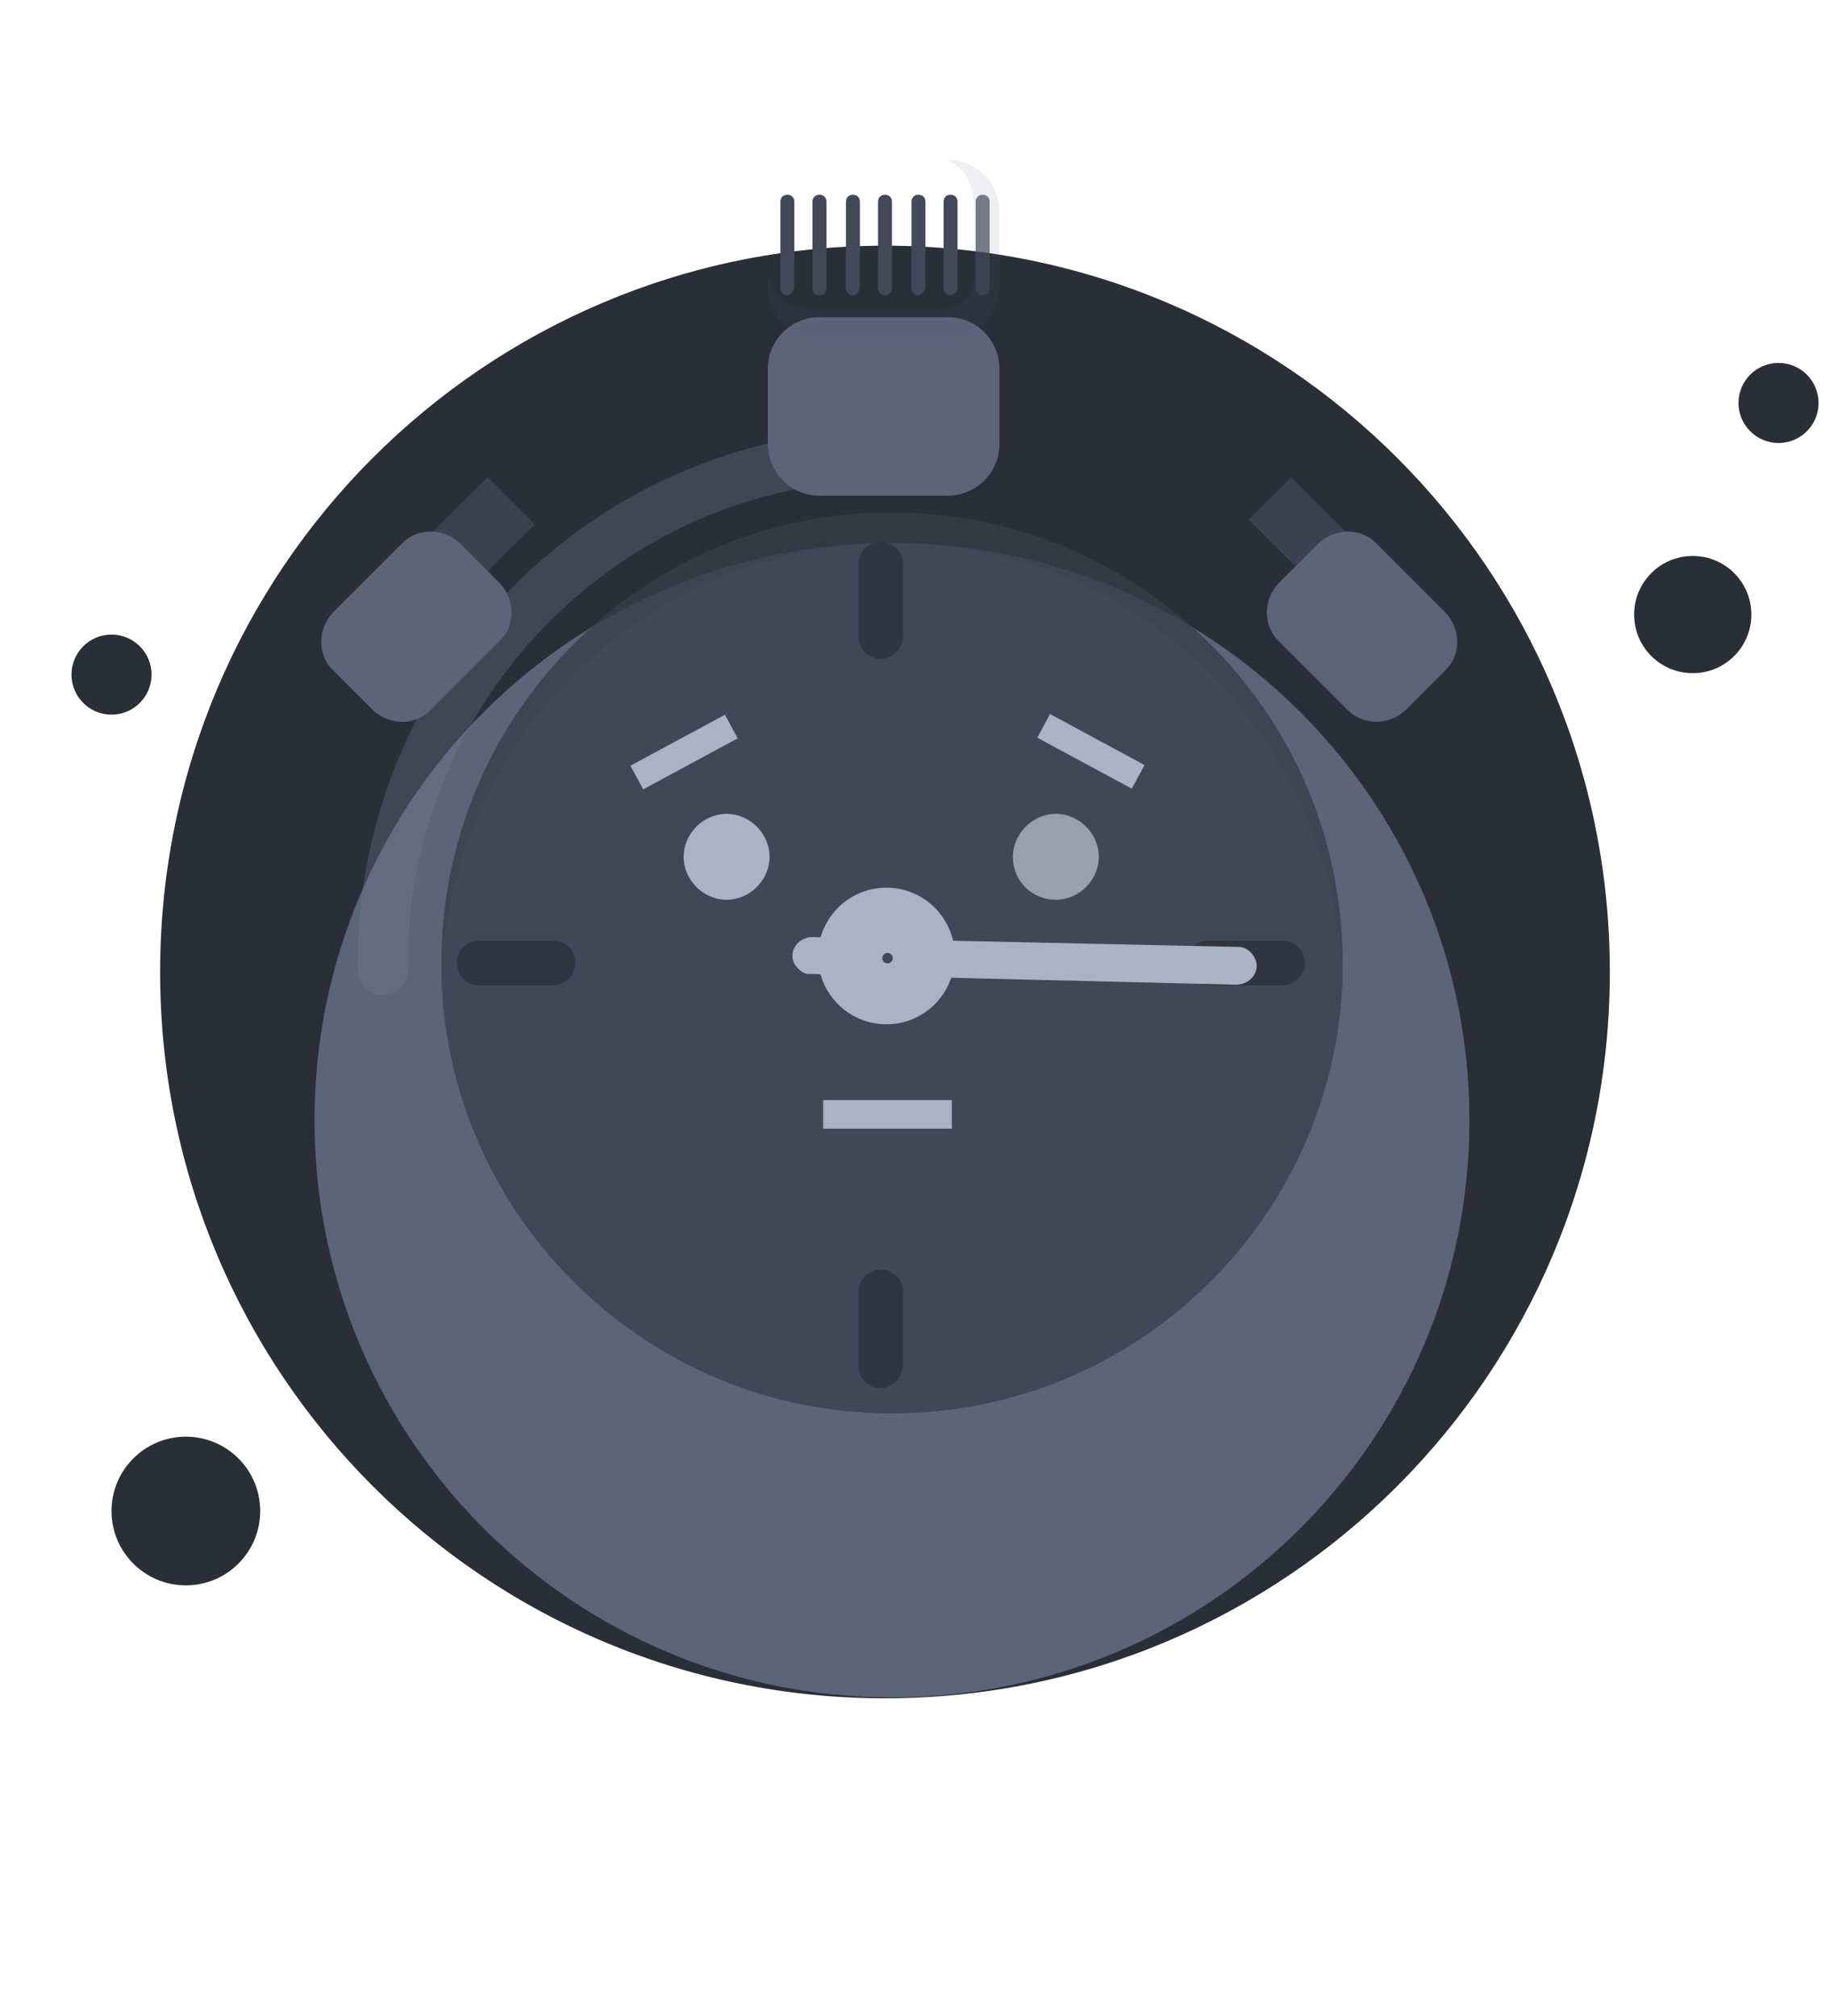 <svg width="128" height="141" viewBox="0 0 128 141" fill="none" xmlns="http://www.w3.org/2000/svg">
<path d="M61.9 118.785C89.9 118.785 112.6 96.085 112.6 67.985C112.6 39.885 89.9 17.185 61.9 17.185C33.9 17.185 11.2 39.885 11.2 67.985C11.2 96.085 33.9 118.785 61.9 118.785Z" fill="#2A2E37"/>
<path d="M118.4 47.085C120.664 47.085 122.5 45.249 122.5 42.985C122.5 40.72 120.664 38.885 118.4 38.885C116.135 38.885 114.3 40.72 114.3 42.985C114.3 45.249 116.135 47.085 118.4 47.085Z" fill="#2A2E37"/>
<path d="M124.4 30.985C125.946 30.985 127.2 29.731 127.2 28.185C127.2 26.638 125.946 25.385 124.4 25.385C122.854 25.385 121.6 26.638 121.6 28.185C121.6 29.731 122.854 30.985 124.4 30.985Z" fill="#2A2E37"/>
<path d="M7.8 49.985C9.346 49.985 10.6 48.731 10.6 47.185C10.6 45.638 9.346 44.385 7.8 44.385C6.254 44.385 5 45.638 5 47.185C5 48.731 6.254 49.985 7.8 49.985Z" fill="#2A2E37"/>
<path d="M13 110.885C15.872 110.885 18.2 108.557 18.2 105.685C18.2 102.813 15.872 100.485 13 100.485C10.128 100.485 7.8 102.813 7.8 105.685C7.8 108.557 10.128 110.885 13 110.885Z" fill="#2A2E37"/>
<path d="M65.903 22.496H57.512V27.957H65.903V22.496Z" fill="#3C4151"/>
<path d="M34.099 33.374L29.546 37.925L32.858 41.234L37.411 36.684L34.099 33.374Z" fill="#3C4151"/>
<path d="M87.343 36.348L91.895 40.899L94.862 37.934L90.309 33.383L87.343 36.348Z" fill="#3C4151"/>
<g filter="url(#filter0_d)">
<path d="M62.39 107.722C84.697 107.722 102.78 89.648 102.78 67.352C102.78 45.056 84.697 26.982 62.39 26.982C40.083 26.982 22 45.056 22 67.352C22 89.648 40.083 107.722 62.39 107.722Z" fill="url(#paint0_linear)"/>
</g>
<path opacity="0.3" d="M26.78 69.595C25.805 69.595 25.024 68.814 25.024 67.839C25.024 67.644 25.024 67.449 25.024 67.352C25.024 48.532 39.073 32.637 57.707 30.297C58.683 30.2 59.561 30.882 59.659 31.857C59.756 32.832 59.073 33.71 58.098 33.808C41.219 35.953 28.537 50.385 28.537 67.352C28.537 67.547 28.537 67.644 28.537 67.839C28.537 68.814 27.756 69.595 26.78 69.595Z" fill="#777F96"/>
<path opacity="0.8" d="M93.902 67.352C93.902 67.742 93.902 68.035 93.902 68.425C93.317 85.294 79.463 98.849 62.39 98.849C45.317 98.849 31.463 85.294 30.878 68.425C30.878 68.035 30.878 67.742 30.878 67.352C30.878 50.385 44.341 36.441 61.219 35.855C61.61 35.855 62 35.855 62.39 35.855C79.658 35.855 93.61 49.702 93.902 66.767C93.902 66.962 93.902 67.157 93.902 67.352Z" fill="#373C47"/>
<path d="M93.902 68.425C93.317 85.294 79.463 98.849 62.39 98.849C45.317 98.849 31.463 85.294 30.878 68.425C31.463 51.555 45.317 38.001 62.39 38.001C79.463 37.903 93.317 51.458 93.902 68.425Z" fill="#414758"/>
<path d="M89.707 68.912H84.537C83.659 68.912 82.976 68.23 82.976 67.352C82.976 66.474 83.659 65.792 84.537 65.792H89.707C90.585 65.792 91.268 66.474 91.268 67.352C91.268 68.23 90.488 68.912 89.707 68.912Z" fill="#313541"/>
<path d="M38.683 68.912H33.512C32.634 68.912 31.951 68.23 31.951 67.352C31.951 66.474 32.634 65.792 33.512 65.792H38.683C39.561 65.792 40.244 66.474 40.244 67.352C40.244 68.23 39.463 68.912 38.683 68.912Z" fill="#313541"/>
<path d="M61.61 97.093C60.732 97.093 60.049 96.411 60.049 95.533V90.365C60.049 89.487 60.732 88.805 61.61 88.805C62.488 88.805 63.171 89.487 63.171 90.365V95.533C63.073 96.411 62.39 97.093 61.61 97.093Z" fill="#313541"/>
<path d="M61.61 46.094C60.732 46.094 60.049 45.411 60.049 44.534V39.463C60.049 38.586 60.732 37.903 61.61 37.903C62.488 37.903 63.171 38.586 63.171 39.463V44.631C63.073 45.411 62.39 46.094 61.61 46.094Z" fill="#313541"/>
<path d="M62 71.642C64.64 71.642 66.781 69.503 66.781 66.864C66.781 64.225 64.64 62.086 62 62.086C59.36 62.086 57.22 64.225 57.22 66.864C57.22 69.503 59.36 71.642 62 71.642Z" fill="#AAB2C5"/>
<path d="M87.907 67.582C87.876 66.869 87.322 66.262 86.677 66.231L63.752 65.736C63.69 65.669 63.69 65.669 63.629 65.601C62.829 64.723 61.539 64.663 60.661 65.462C60.594 65.523 60.526 65.585 60.459 65.646L56.779 65.538C56.067 65.569 55.459 66.123 55.429 66.768C55.411 67.155 55.528 67.419 55.774 67.689C56.02 67.959 56.334 68.168 56.659 68.118L60.339 68.227C60.401 68.294 60.462 68.362 60.462 68.362C61.262 69.24 62.552 69.3 63.429 68.501C63.497 68.439 63.564 68.378 63.632 68.317L86.49 68.873C87.331 68.848 87.877 68.227 87.907 67.582Z" fill="#AAB2C5"/>
<g filter="url(#filter1_d)">
<path d="M69.903 14.793V20.058C69.903 22.106 68.244 23.666 66.293 23.666H57.317C55.269 23.666 53.708 22.009 53.708 20.058V14.793C53.708 12.745 55.366 11.185 57.317 11.185H66.293C68.342 11.185 69.903 12.842 69.903 14.793Z" fill="#5C6479"/>
</g>
<path opacity="0.1" d="M69.903 14.793V20.058C69.903 22.106 68.244 23.666 66.293 23.666H57.317C55.269 23.666 53.708 22.009 53.708 20.058V19.083C54.293 21.619 56.537 21.619 56.537 21.619H65.805C67.073 21.619 68.147 20.546 68.147 19.278V15.475C68.147 12.842 67.659 11.867 66.293 11.185C68.342 11.185 69.903 12.842 69.903 14.793Z" fill="#495A7C"/>
<path d="M55.073 20.643C54.78 20.643 54.585 20.448 54.585 20.156V14.11C54.585 13.818 54.78 13.623 55.073 13.623C55.365 13.623 55.561 13.818 55.561 14.11V20.156C55.463 20.448 55.268 20.643 55.073 20.643Z" fill="#43495B"/>
<path d="M57.317 20.643C57.024 20.643 56.829 20.448 56.829 20.156V14.11C56.829 13.818 57.024 13.623 57.317 13.623C57.61 13.623 57.805 13.818 57.805 14.11V20.156C57.805 20.448 57.61 20.643 57.317 20.643Z" fill="#43495B"/>
<path d="M59.659 20.643C59.366 20.643 59.171 20.448 59.171 20.156V14.11C59.171 13.818 59.366 13.623 59.659 13.623C59.951 13.623 60.147 13.818 60.147 14.11V20.156C60.049 20.448 59.854 20.643 59.659 20.643Z" fill="#43495B"/>
<path d="M61.902 20.643C61.61 20.643 61.415 20.448 61.415 20.156V14.11C61.415 13.818 61.61 13.623 61.902 13.623C62.195 13.623 62.39 13.818 62.39 14.11V20.156C62.39 20.448 62.195 20.643 61.902 20.643Z" fill="#43495B"/>
<path d="M64.244 20.643C63.951 20.643 63.756 20.448 63.756 20.156V14.11C63.756 13.818 63.951 13.623 64.244 13.623C64.536 13.623 64.731 13.818 64.731 14.11V20.156C64.634 20.448 64.439 20.643 64.244 20.643Z" fill="#43495B"/>
<path d="M66.488 20.643C66.195 20.643 66 20.448 66 20.156V14.11C66 13.818 66.195 13.623 66.488 13.623C66.781 13.623 66.976 13.818 66.976 14.11V20.156C66.976 20.448 66.683 20.643 66.488 20.643Z" fill="#43495B"/>
<path opacity="0.7" d="M68.732 20.643C68.439 20.643 68.244 20.448 68.244 20.156V14.11C68.244 13.818 68.439 13.623 68.732 13.623C69.025 13.623 69.22 13.818 69.22 14.11V20.156C69.22 20.448 69.025 20.643 68.732 20.643Z" fill="#43495B"/>
<g filter="url(#filter2_d)">
<path d="M34.976 33.808L30.098 38.684C29.025 39.756 27.269 39.756 26.098 38.684L23.269 35.856C22.196 34.783 22.196 33.028 23.269 31.858L28.147 26.982C29.22 25.909 30.976 25.909 32.147 26.982L34.976 29.81C36.049 30.98 36.049 32.735 34.976 33.808Z" fill="#5C6479"/>
</g>
<g filter="url(#filter3_d)">
<path d="M89.414 33.808L94.292 38.684C95.365 39.756 97.122 39.756 98.292 38.684L101.122 35.856C102.195 34.783 102.195 33.028 101.122 31.858L96.243 26.982C95.17 25.909 93.414 25.909 92.243 26.982L89.414 29.81C88.341 30.98 88.341 32.735 89.414 33.808Z" fill="#5C6479"/>
</g>
<path d="M61.806 67.261C61.942 67.411 62.173 67.421 62.322 67.285C62.471 67.15 62.482 66.919 62.346 66.769C62.21 66.62 61.979 66.609 61.83 66.745C61.681 66.881 61.67 67.112 61.806 67.261Z" fill="#414758"/>
<path d="M50.822 62.932C52.45 62.932 53.827 61.555 53.827 59.928C53.827 58.301 52.45 56.924 50.822 56.924C49.195 56.924 47.818 58.301 47.818 59.928C47.818 61.555 49.195 62.932 50.822 62.932Z" fill="#AAB2C5"/>
<path d="M73.854 62.932C75.481 62.932 76.858 61.555 76.858 59.928C76.858 58.301 75.481 56.924 73.854 56.924C72.227 56.924 70.85 58.301 70.85 59.928C70.85 61.681 72.227 62.932 73.854 62.932Z" fill="#989FB0"/>
<path d="M50.705 49.989L44.097 53.557L44.989 55.209L51.597 51.641L50.705 49.989Z" fill="#AAB2C5"/>
<path d="M73.445 49.942L72.554 51.594L79.163 55.161L80.055 53.509L73.445 49.942Z" fill="#AAB2C5"/>
<rect x="57.576" y="76.942" width="9" height="2" fill="#AAB2C5"/>
<defs>
<filter id="filter0_d" x="0" y="15.982" width="124.78" height="124.74" filterUnits="userSpaceOnUse" color-interpolation-filters="sRGB">
<feFlood flood-opacity="0" result="BackgroundImageFix"/>
<feColorMatrix in="SourceAlpha" type="matrix" values="0 0 0 0 0 0 0 0 0 0 0 0 0 0 0 0 0 0 127 0" result="hardAlpha"/>
<feOffset dy="11"/>
<feGaussianBlur stdDeviation="11"/>
<feColorMatrix type="matrix" values="0 0 0 0 0 0 0 0 0 0 0 0 0 0 0 0 0 0 0.27 0"/>
<feBlend mode="normal" in2="BackgroundImageFix" result="effect1_dropShadow"/>
<feBlend mode="normal" in="SourceGraphic" in2="effect1_dropShadow" result="shape"/>
</filter>
<filter id="filter1_d" x="31.707" y="0.185" width="60.195" height="56.482" filterUnits="userSpaceOnUse" color-interpolation-filters="sRGB">
<feFlood flood-opacity="0" result="BackgroundImageFix"/>
<feColorMatrix in="SourceAlpha" type="matrix" values="0 0 0 0 0 0 0 0 0 0 0 0 0 0 0 0 0 0 127 0" result="hardAlpha"/>
<feOffset dy="11"/>
<feGaussianBlur stdDeviation="11"/>
<feColorMatrix type="matrix" values="0 0 0 0 0 0 0 0 0 0 0 0 0 0 0 0 0 0 0.27 0"/>
<feBlend mode="normal" in2="BackgroundImageFix" result="effect1_dropShadow"/>
<feBlend mode="normal" in="SourceGraphic" in2="effect1_dropShadow" result="shape"/>
</filter>
<filter id="filter2_d" x="0.464" y="15.178" width="57.317" height="57.31" filterUnits="userSpaceOnUse" color-interpolation-filters="sRGB">
<feFlood flood-opacity="0" result="BackgroundImageFix"/>
<feColorMatrix in="SourceAlpha" type="matrix" values="0 0 0 0 0 0 0 0 0 0 0 0 0 0 0 0 0 0 127 0" result="hardAlpha"/>
<feOffset dy="11"/>
<feGaussianBlur stdDeviation="11"/>
<feColorMatrix type="matrix" values="0 0 0 0 0 0 0 0 0 0 0 0 0 0 0 0 0 0 0.27 0"/>
<feBlend mode="normal" in2="BackgroundImageFix" result="effect1_dropShadow"/>
<feBlend mode="normal" in="SourceGraphic" in2="effect1_dropShadow" result="shape"/>
</filter>
<filter id="filter3_d" x="66.609" y="15.178" width="57.317" height="57.31" filterUnits="userSpaceOnUse" color-interpolation-filters="sRGB">
<feFlood flood-opacity="0" result="BackgroundImageFix"/>
<feColorMatrix in="SourceAlpha" type="matrix" values="0 0 0 0 0 0 0 0 0 0 0 0 0 0 0 0 0 0 127 0" result="hardAlpha"/>
<feOffset dy="11"/>
<feGaussianBlur stdDeviation="11"/>
<feColorMatrix type="matrix" values="0 0 0 0 0 0 0 0 0 0 0 0 0 0 0 0 0 0 0.27 0"/>
<feBlend mode="normal" in2="BackgroundImageFix" result="effect1_dropShadow"/>
<feBlend mode="normal" in="SourceGraphic" in2="effect1_dropShadow" result="shape"/>
</filter>
<linearGradient id="paint0_linear" x1="62.364" y1="25.114" x2="62.364" y2="108.592" gradientUnits="userSpaceOnUse">
<stop stop-color="#5C6479"/>
<stop offset="0.996" stop-color="#5C6479"/>
</linearGradient>
</defs>
</svg>
